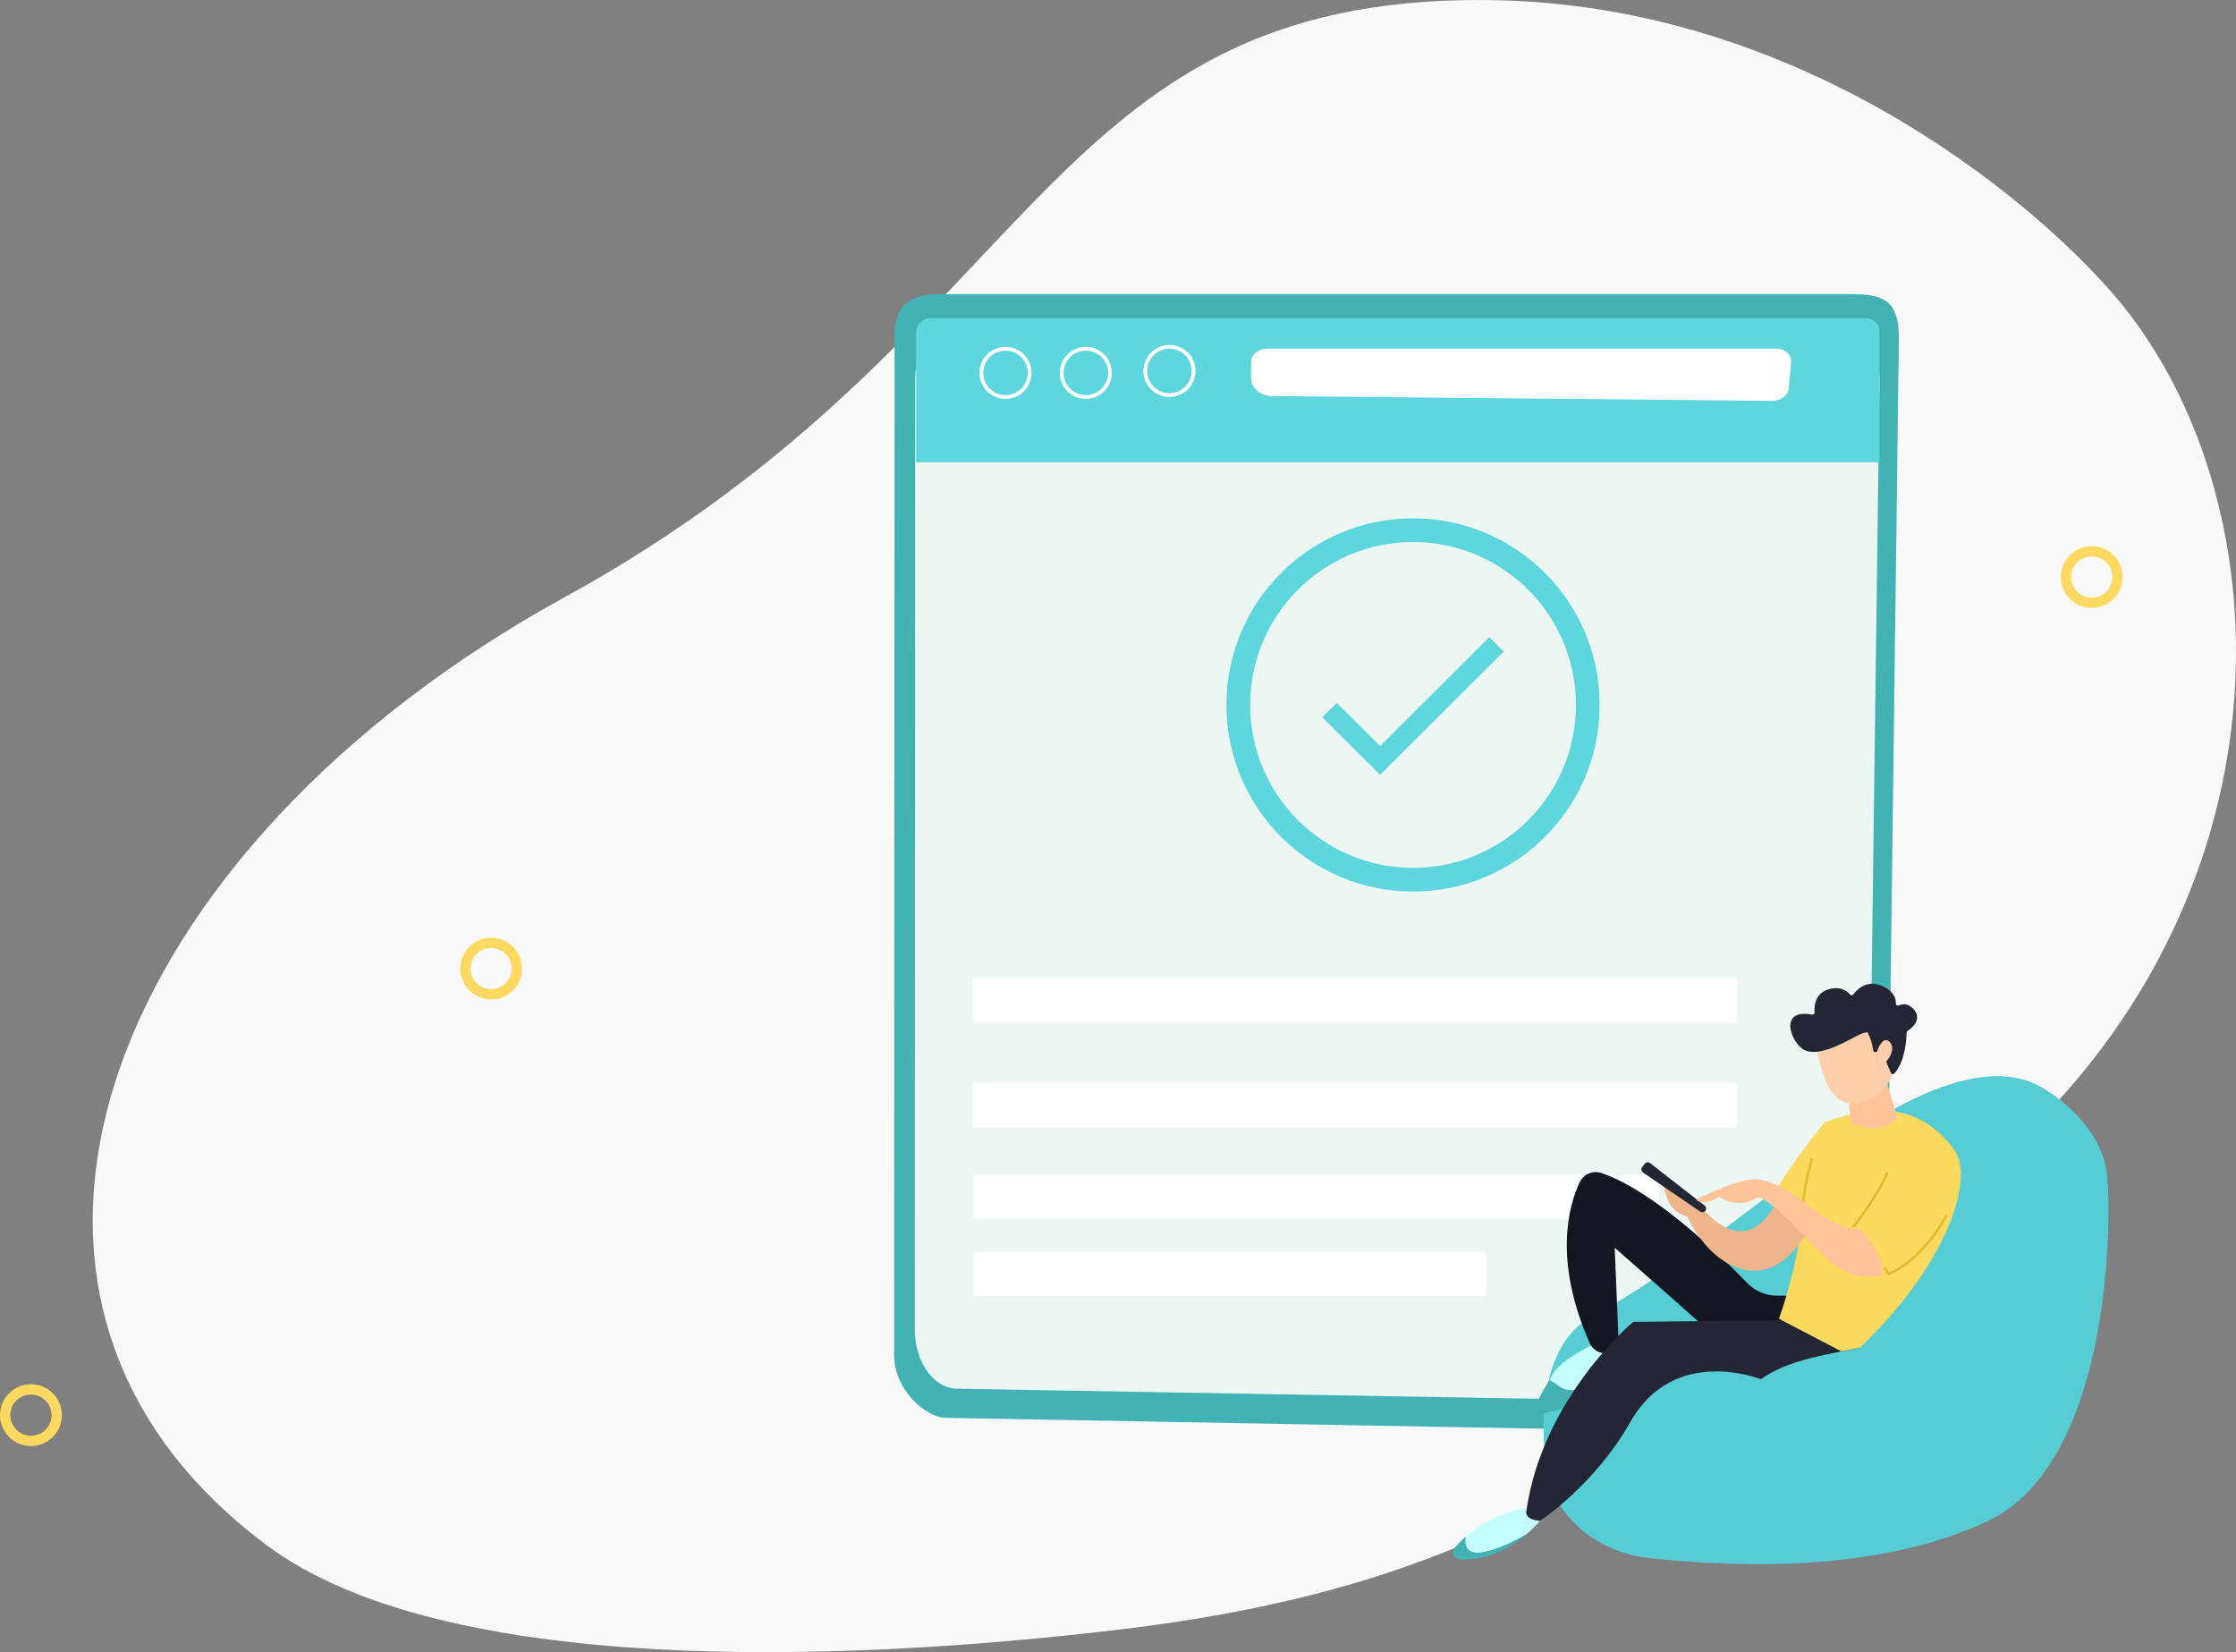 <svg width="651" height="481" viewBox="0 0 651 481" fill="none" xmlns="http://www.w3.org/2000/svg">
<rect x="0" y="0" width="651" height="481" fill="#808080" stroke="none"/>
<path d="M579.263 339.88C489.634 416.739 444.333 460.276 326.375 474.373C243.741 484.251 128.65 487.936 77.651 449.872C-20.293 376.772 31.992 246.515 164.364 173.886C303.123 97.753 302.43 -1.031 432.667 0.008C528.019 0.769 597.334 63.398 617.768 88.619C665.786 147.883 668.892 263.022 579.263 339.88Z" fill="#F9F9F9"/>
<path d="M273.43 85.648H539.851C550.152 85.648 552.966 89.195 552.834 99.349L549.087 393.041C548.909 406.639 540.91 417.484 524.534 417.313L275.382 412.787C269.596 412.787 260.316 404.566 260.319 394.626L260.443 97.858C260.448 87.836 266.261 85.648 273.43 85.648Z" fill="#43B2B5"/>
<path d="M278.915 93.473H534.74C541.716 93.473 547.335 101.385 547.208 111.032L543.609 385.532C543.44 398.453 535.757 408.768 526.416 408.607L278.639 404.307C271.811 404.188 266.321 396.494 266.326 387.05L266.445 110.715C266.449 101.187 272.031 93.473 278.915 93.473Z" fill="#ECF7F4"/>
<path d="M547.21 134.591H266.717V96.788C266.717 95.68 267.157 94.618 267.94 93.835C268.723 93.051 269.786 92.611 270.893 92.611H543.271C544.316 92.612 545.317 93.027 546.056 93.766C546.795 94.504 547.21 95.506 547.21 96.551V134.591Z" fill="#5DD6DE"/>
<path d="M515.964 116.699L370.443 115.32C367.013 115.286 364.252 113.021 364.252 110.237V105.384C364.252 103.235 366.397 101.495 369.044 101.495H517.015C519.625 101.495 521.69 103.293 521.491 105.405L520.793 113.105C520.6 115.147 518.488 116.722 515.964 116.699Z" fill="white"/>
<path d="M340.468 115.571C338.97 115.571 337.505 115.127 336.26 114.294C335.014 113.462 334.043 112.279 333.469 110.894C332.896 109.51 332.746 107.987 333.038 106.517C333.33 105.048 334.052 103.698 335.111 102.638C336.171 101.579 337.521 100.857 338.99 100.565C340.46 100.273 341.983 100.423 343.368 100.996C344.752 101.569 345.935 102.54 346.767 103.786C347.6 105.032 348.044 106.497 348.044 107.995C348.041 110.003 347.242 111.929 345.822 113.349C344.402 114.769 342.477 115.568 340.468 115.571ZM340.468 101.509C339.186 101.509 337.932 101.889 336.866 102.602C335.8 103.314 334.968 104.327 334.478 105.512C333.987 106.696 333.858 108 334.108 109.258C334.358 110.516 334.976 111.671 335.883 112.578C336.789 113.485 337.945 114.103 339.202 114.353C340.46 114.604 341.764 114.475 342.949 113.985C344.134 113.494 345.147 112.663 345.859 111.597C346.572 110.531 346.953 109.278 346.953 107.995C346.953 106.275 346.27 104.625 345.054 103.408C343.838 102.191 342.189 101.506 340.468 101.504V101.509Z" fill="white"/>
<path d="M316.132 116.137C314.633 116.137 313.168 115.693 311.923 114.86C310.677 114.028 309.706 112.844 309.132 111.46C308.559 110.076 308.409 108.553 308.701 107.083C308.994 105.614 309.715 104.264 310.775 103.204C311.834 102.145 313.184 101.423 314.654 101.131C316.123 100.839 317.646 100.989 319.031 101.562C320.415 102.135 321.598 103.106 322.431 104.352C323.263 105.598 323.707 107.063 323.707 108.561C323.704 110.569 322.905 112.495 321.485 113.915C320.065 115.335 318.14 116.134 316.132 116.137ZM316.132 102.073C314.849 102.073 313.595 102.454 312.529 103.166C311.462 103.879 310.631 104.891 310.141 106.076C309.65 107.261 309.521 108.565 309.772 109.823C310.022 111.081 310.639 112.236 311.546 113.143C312.453 114.05 313.609 114.668 314.866 114.918C316.124 115.168 317.428 115.04 318.613 114.549C319.798 114.058 320.811 113.227 321.523 112.16C322.236 111.094 322.616 109.84 322.616 108.558C322.614 106.839 321.93 105.191 320.714 103.975C319.499 102.759 317.851 102.075 316.132 102.073Z" fill="white"/>
<path d="M292.739 116.137C291.241 116.137 289.776 115.693 288.53 114.86C287.284 114.028 286.313 112.844 285.74 111.46C285.166 110.076 285.016 108.553 285.309 107.083C285.601 105.614 286.323 104.264 287.382 103.204C288.441 102.145 289.791 101.423 291.261 101.131C292.731 100.839 294.254 100.989 295.638 101.562C297.022 102.135 298.206 103.106 299.038 104.352C299.87 105.598 300.315 107.063 300.315 108.561C300.312 110.569 299.513 112.495 298.093 113.915C296.672 115.335 294.747 116.134 292.739 116.137ZM292.739 102.073C291.456 102.073 290.203 102.454 289.136 103.166C288.07 103.879 287.239 104.891 286.748 106.076C286.257 107.261 286.129 108.565 286.379 109.823C286.629 111.081 287.247 112.236 288.154 113.143C289.061 114.05 290.216 114.668 291.474 114.918C292.732 115.168 294.036 115.04 295.22 114.549C296.405 114.058 297.418 113.227 298.131 112.16C298.843 111.094 299.223 109.84 299.223 108.558C299.222 106.839 298.538 105.19 297.322 103.975C296.107 102.759 294.458 102.075 292.739 102.073Z" fill="white"/>
<path d="M482.074 342.005H284.246C283.771 342.005 283.387 342.389 283.387 342.864V353.913C283.387 354.388 283.771 354.772 284.246 354.772H482.074C482.548 354.772 482.933 354.388 482.933 353.913V342.864C482.933 342.389 482.548 342.005 482.074 342.005Z" fill="white"/>
<path d="M504.748 315.189H284.149C283.62 315.189 283.191 315.582 283.191 316.066V327.349C283.191 327.834 283.62 328.227 284.149 328.227H504.748C505.277 328.227 505.706 327.834 505.706 327.349V316.066C505.706 315.582 505.277 315.189 504.748 315.189Z" fill="white"/>
<path d="M504.748 284.768H284.149C283.62 284.768 283.191 285.16 283.191 285.645V296.928C283.191 297.413 283.62 297.805 284.149 297.805H504.748C505.277 297.805 505.706 297.413 505.706 296.928V285.645C505.706 285.16 505.277 284.768 504.748 284.768Z" fill="white"/>
<path d="M431.604 364.508H284.497C283.884 364.508 283.387 365.006 283.387 365.619V376.165C283.387 376.779 283.884 377.276 284.497 377.276H431.604C432.218 377.276 432.715 376.779 432.715 376.165V365.619C432.715 365.006 432.218 364.508 431.604 364.508Z" fill="white"/>
<path d="M594.763 316.773C594.763 316.773 612.07 326.36 613.504 342.585C614.939 358.81 613.623 426.158 578.918 442.735C544.212 459.311 498.277 455.489 480.693 453.678C463.109 451.866 453.359 439.916 451.181 431.687C449.003 423.458 445.486 392.809 463.984 382.923C482.482 373.038 501.91 357.89 521.324 343.14C540.737 328.389 574.003 304.319 594.763 316.773Z" fill="#56CDD5"/>
<path d="M469.435 388.517C469.435 388.517 474.11 388.763 474.679 398.373C474.679 398.373 463.847 408.083 449.211 410.394C448.113 410.567 450.747 402.896 451.145 401.852C453.031 396.913 458.966 393.728 469.435 388.517Z" fill="#C5FFFD"/>
<path d="M522.041 377.217H517.352C515.746 377.218 514.157 376.897 512.678 376.271C511.2 375.646 509.862 374.729 508.744 373.576C500.98 365.564 481.573 346.703 466.234 341.5C465.025 341.098 463.711 341.155 462.542 341.661C461.372 342.166 460.43 343.084 459.895 344.24C456.692 351.073 452.2 366.968 462.84 391.039C464.018 393.705 467.362 394.838 469.787 393.218C470.459 392.777 470.98 392.141 471.281 391.395L470.111 363.267C470.111 363.267 495.917 385.833 500.403 390.193C504.889 394.553 527.69 391.9 522.041 377.217Z" fill="#141721"/>
<path d="M426.744 447.368C430.875 443.749 437.456 439.687 446.957 438.523L450.171 440.488C450.171 440.488 448.122 443.511 444.379 446.704C440.938 448.701 435.627 451.407 431.221 451.994C426.94 452.564 426.309 449.977 426.744 447.368Z" fill="#C5FFFD"/>
<path d="M451.147 401.857C453.692 402.681 454.813 406.286 461.27 403.902C465.985 402.164 470.45 399.811 474.55 396.905C474.603 397.371 474.648 397.856 474.679 398.374C474.679 398.374 463.259 409.236 448.628 411.547C448.376 411.586 448.118 411.558 447.88 411.466C447.643 411.374 447.434 411.22 447.274 411.021C447.115 410.822 447.01 410.585 446.972 410.333C446.933 410.081 446.962 409.823 447.055 409.586C448.107 406.856 449.481 404.261 451.147 401.857Z" fill="#43B2B5"/>
<path d="M423.633 450.459C424.602 449.363 425.641 448.331 426.744 447.368C426.308 449.977 426.94 452.564 431.221 451.994C435.627 451.407 440.938 448.701 444.379 446.704C440.067 450.38 433.507 454.279 425.225 454.054C423.386 454.004 422.417 451.841 423.633 450.459Z" fill="#43B2B5"/>
<path d="M521.68 384.349L475.527 384.848C475.527 384.848 449.167 406.658 444.386 439.914C444.386 439.914 443.591 442.359 448.356 442.779C448.356 442.779 464.294 432.369 474.686 413.967C487.428 391.401 512.672 401.555 512.672 401.555C520.966 395.575 532.686 394.358 541.516 392.368L521.68 384.349Z" fill="#232734"/>
<path d="M517.928 383.946C517.928 383.946 523.579 368.585 524.793 353.661C524.793 353.661 520.66 350.106 518.074 348.574C517.672 348.335 517.373 347.955 517.238 347.507C517.104 347.059 517.142 346.577 517.346 346.156C519.244 342.22 530.734 326.767 531.595 326.552C536.269 325.385 555.451 316.264 568.966 334.744C574.769 342.676 567.815 367.091 541.509 392.376L536.082 393.414L517.928 383.946Z" fill="#FCD95F"/>
<path d="M548.867 313.507L552.302 324.964C552.38 325.219 552.376 325.492 552.289 325.745C552.202 325.997 552.037 326.215 551.818 326.367C550.164 327.495 545.843 329.752 539.913 327.563C539.581 327.437 539.291 327.22 539.078 326.936C538.865 326.652 538.738 326.313 538.71 325.959L537.904 315.978L548.867 313.507Z" fill="url(#paint0_linear_536_2958)"/>
<path d="M528.746 304.23C528.746 304.23 530.434 316.106 534.997 319.758C539.56 323.411 548.448 320.659 551.45 311.699L545.468 296.386L528.746 304.23Z" fill="url(#paint1_linear_536_2958)"/>
<path d="M546.143 306.304C546.061 306.33 545.975 306.339 545.891 306.329C545.806 306.319 545.724 306.29 545.652 306.246C545.579 306.201 545.517 306.141 545.47 306.07C545.423 305.998 545.391 305.918 545.379 305.833C545.217 304.737 544.803 302.568 543.97 301.09C543.97 301.09 544.405 299.531 540.032 301.884C535.659 304.238 529.09 307.697 525.224 305.638C521.453 303.63 517.633 293.527 527.598 295.4C527.686 295.417 527.777 295.414 527.864 295.39C527.951 295.367 528.031 295.323 528.099 295.264C528.167 295.204 528.22 295.13 528.254 295.047C528.288 294.964 528.303 294.874 528.297 294.784C528.175 293.122 528.339 289.304 532.208 288.077C535.828 286.929 537.811 288.561 538.626 289.55C538.682 289.618 538.753 289.673 538.833 289.71C538.912 289.747 539 289.765 539.088 289.764C539.176 289.762 539.262 289.741 539.341 289.702C539.42 289.662 539.488 289.606 539.542 289.536C540.627 288.119 543.572 285.106 547.908 287.016C551.478 288.59 552.034 290.79 551.974 292.16C551.969 292.261 551.99 292.362 552.035 292.452C552.081 292.543 552.149 292.62 552.233 292.677C552.317 292.733 552.415 292.767 552.516 292.774C552.617 292.782 552.718 292.763 552.809 292.719C553.904 292.216 555.662 291.954 557.348 294.065C559.678 296.984 556.349 299.515 555.35 300.179C555.269 300.232 555.203 300.303 555.156 300.387C555.11 300.472 555.085 300.566 555.084 300.662C555.074 302.181 554.837 308.802 551.518 312.537C551.451 312.611 551.367 312.667 551.272 312.699C551.178 312.732 551.077 312.74 550.979 312.723C550.881 312.706 550.788 312.664 550.71 312.602C550.632 312.539 550.572 312.458 550.533 312.366L547.977 306.278C547.92 306.142 547.813 306.032 547.679 305.971C547.545 305.909 547.392 305.9 547.252 305.945L546.143 306.304Z" fill="#232734"/>
<path d="M546.089 307.543C546.089 307.543 547.649 301.188 550.019 303.251C552.388 305.314 549.401 309.86 546.685 310.722L546.089 307.543Z" fill="url(#paint2_linear_536_2958)"/>
<path d="M546.089 307.543C546.089 307.543 547.649 301.188 550.019 303.251C552.388 305.314 549.401 309.86 546.685 310.722L546.089 307.543Z" fill="url(#paint3_linear_536_2958)"/>
<path d="M524.792 354.02C524.696 354.02 524.604 353.981 524.536 353.913C524.468 353.845 524.43 353.753 524.43 353.657C524.407 346.718 527.075 337.538 527.102 337.448C527.116 337.402 527.138 337.36 527.168 337.323C527.198 337.285 527.235 337.255 527.277 337.232C527.318 337.209 527.364 337.195 527.412 337.19C527.459 337.184 527.507 337.189 527.553 337.202C527.598 337.216 527.641 337.238 527.678 337.268C527.715 337.298 527.746 337.335 527.769 337.377C527.792 337.418 527.806 337.464 527.811 337.512C527.816 337.559 527.812 337.607 527.799 337.653C527.773 337.743 525.133 346.823 525.155 353.655C525.155 353.703 525.146 353.75 525.128 353.794C525.11 353.838 525.084 353.878 525.05 353.912C525.017 353.946 524.977 353.973 524.933 353.991C524.889 354.01 524.842 354.019 524.794 354.02H524.792Z" fill="#E5BB35"/>
<path d="M539.702 357.385C539.621 357.385 539.541 357.358 539.477 357.308C539.401 357.248 539.353 357.16 539.341 357.065C539.33 356.969 539.357 356.873 539.417 356.797C539.488 356.707 546.601 347.662 549.034 341.502C549.051 341.458 549.077 341.417 549.11 341.383C549.143 341.349 549.183 341.321 549.227 341.302C549.27 341.283 549.317 341.273 549.365 341.272C549.413 341.271 549.46 341.28 549.504 341.297C549.549 341.315 549.589 341.341 549.623 341.374C549.658 341.407 549.685 341.446 549.704 341.49C549.723 341.534 549.733 341.581 549.734 341.629C549.735 341.676 549.727 341.724 549.709 341.768C547.238 348.03 540.059 357.156 539.986 357.242C539.953 357.286 539.91 357.322 539.861 357.346C539.812 357.371 539.757 357.385 539.702 357.385Z" fill="#E5BB35"/>
<path d="M549.756 371.346L548.396 369.423C548.34 369.344 548.318 369.247 548.334 369.152C548.351 369.057 548.404 368.972 548.483 368.917C548.561 368.861 548.659 368.839 548.754 368.855C548.849 368.872 548.933 368.925 548.989 369.004L550.008 370.445C560.019 365.994 566.212 354.023 566.273 353.902C566.291 353.854 566.318 353.811 566.354 353.774C566.39 353.737 566.433 353.709 566.48 353.69C566.527 353.671 566.578 353.663 566.629 353.665C566.68 353.667 566.73 353.68 566.776 353.703C566.822 353.726 566.862 353.758 566.894 353.797C566.927 353.837 566.95 353.883 566.964 353.932C566.977 353.981 566.98 354.033 566.972 354.083C566.964 354.133 566.946 354.182 566.918 354.224C566.855 354.35 560.432 366.768 550.024 371.223L549.756 371.346Z" fill="#E5BB35"/>
<path d="M518.475 347.034C518.475 347.034 510.899 368.869 496.118 352.25L494.711 351.627L484.121 344.388L485.301 348.579C485.623 349.723 486.201 350.778 486.991 351.666C487.782 352.554 488.764 353.25 489.863 353.703L491.257 354.276C493.912 359.794 499.602 368.156 508.362 369.742C521.51 372.123 528.253 354.359 528.253 354.359L518.475 347.034Z" fill="url(#paint4_linear_536_2958)"/>
<path d="M478.84 338.814L478.097 339.832C478.011 339.95 477.95 340.083 477.917 340.224C477.884 340.365 477.88 340.512 477.904 340.655C477.929 340.798 477.982 340.934 478.061 341.056C478.139 341.178 478.241 341.283 478.361 341.365L495.044 352.763C495.277 352.917 495.56 352.976 495.835 352.927C496.111 352.878 496.356 352.725 496.521 352.499C496.686 352.273 496.757 351.993 496.72 351.716C496.683 351.439 496.541 351.187 496.322 351.012L480.381 338.601C480.266 338.512 480.135 338.446 479.995 338.409C479.855 338.371 479.709 338.362 479.565 338.382C479.422 338.402 479.283 338.45 479.159 338.524C479.034 338.598 478.926 338.697 478.84 338.814Z" fill="#232734"/>
<path d="M493.902 349.329C493.692 349.146 506.797 342.732 511.728 343.319C516.531 343.891 522.183 347.48 527.452 351.734C532.196 355.566 537.076 358.037 541.654 357.845C541.654 357.845 549.488 366.365 547.752 371.504C547.752 371.504 539.048 373.559 531.633 366.226C524.573 359.254 516.775 350.367 512.387 348.749C512.207 348.683 512.013 348.66 511.822 348.681C511.631 348.702 511.448 348.767 511.286 348.872C509.968 349.711 505.854 351.726 500.469 348.506C500.461 348.506 496.078 351.233 493.902 349.329Z" fill="url(#paint5_linear_536_2958)"/>
<circle cx="9" cy="412" r="7.5" stroke="#FCD960" stroke-width="3"/>
<circle cx="143" cy="282" r="7.5" stroke="#FCD960" stroke-width="3"/>
<circle cx="609" cy="168" r="7.5" stroke="#FCD960" stroke-width="3"/>
<path d="M401.797 217.2L389.195 204.644L384.994 208.829L401.797 225.571L437.802 189.696L433.601 185.511L401.797 217.2Z" fill="#5DD6DE"/>
<path fill-rule="evenodd" clip-rule="evenodd" d="M411.398 252.663C437.591 252.663 458.825 231.43 458.825 205.237C458.825 179.045 437.591 157.811 411.398 157.811C385.205 157.811 363.972 179.045 363.972 205.237C363.972 231.43 385.205 252.663 411.398 252.663ZM411.398 259.561C441.401 259.561 465.723 235.24 465.723 205.237C465.723 175.235 441.401 150.913 411.398 150.913C381.395 150.913 357.073 175.235 357.073 205.237C357.073 235.24 381.395 259.561 411.398 259.561Z" fill="#5DD6DE"/>
<defs>
<linearGradient id="paint0_linear_536_2958" x1="4982.41" y1="34304.1" x2="4307.25" y2="32154.9" gradientUnits="userSpaceOnUse">
<stop stop-color="#FEEBBA"/>
<stop offset="1" stop-color="#FFC49A"/>
</linearGradient>
<linearGradient id="paint1_linear_536_2958" x1="7510.3" y1="56900.6" x2="6331.46" y2="53360.9" gradientUnits="userSpaceOnUse">
<stop stop-color="#FEEBBA"/>
<stop offset="1" stop-color="#FFCEAB"/>
</linearGradient>
<linearGradient id="paint2_linear_536_2958" x1="1802.07" y1="18303.3" x2="1305.57" y2="17308.1" gradientUnits="userSpaceOnUse">
<stop stop-color="#FEBBBA"/>
<stop offset="1" stop-color="#FF928E"/>
</linearGradient>
<linearGradient id="paint3_linear_536_2958" x1="2019.34" y1="18194.9" x2="1522.84" y2="17199.7" gradientUnits="userSpaceOnUse">
<stop stop-color="#FEEBBA"/>
<stop offset="1" stop-color="#FFCEAB"/>
</linearGradient>
<linearGradient id="paint4_linear_536_2958" x1="14055.1" y1="58389.7" x2="13367.8" y2="54478.1" gradientUnits="userSpaceOnUse">
<stop stop-color="#FEEBBA"/>
<stop offset="1" stop-color="#EEB48B"/>
</linearGradient>
<linearGradient id="paint5_linear_536_2958" x1="17131.3" y1="65002.6" x2="16432.1" y2="60622.4" gradientUnits="userSpaceOnUse">
<stop stop-color="#FEEBBA"/>
<stop offset="1" stop-color="#FFC49A"/>
</linearGradient>
</defs>
</svg>
